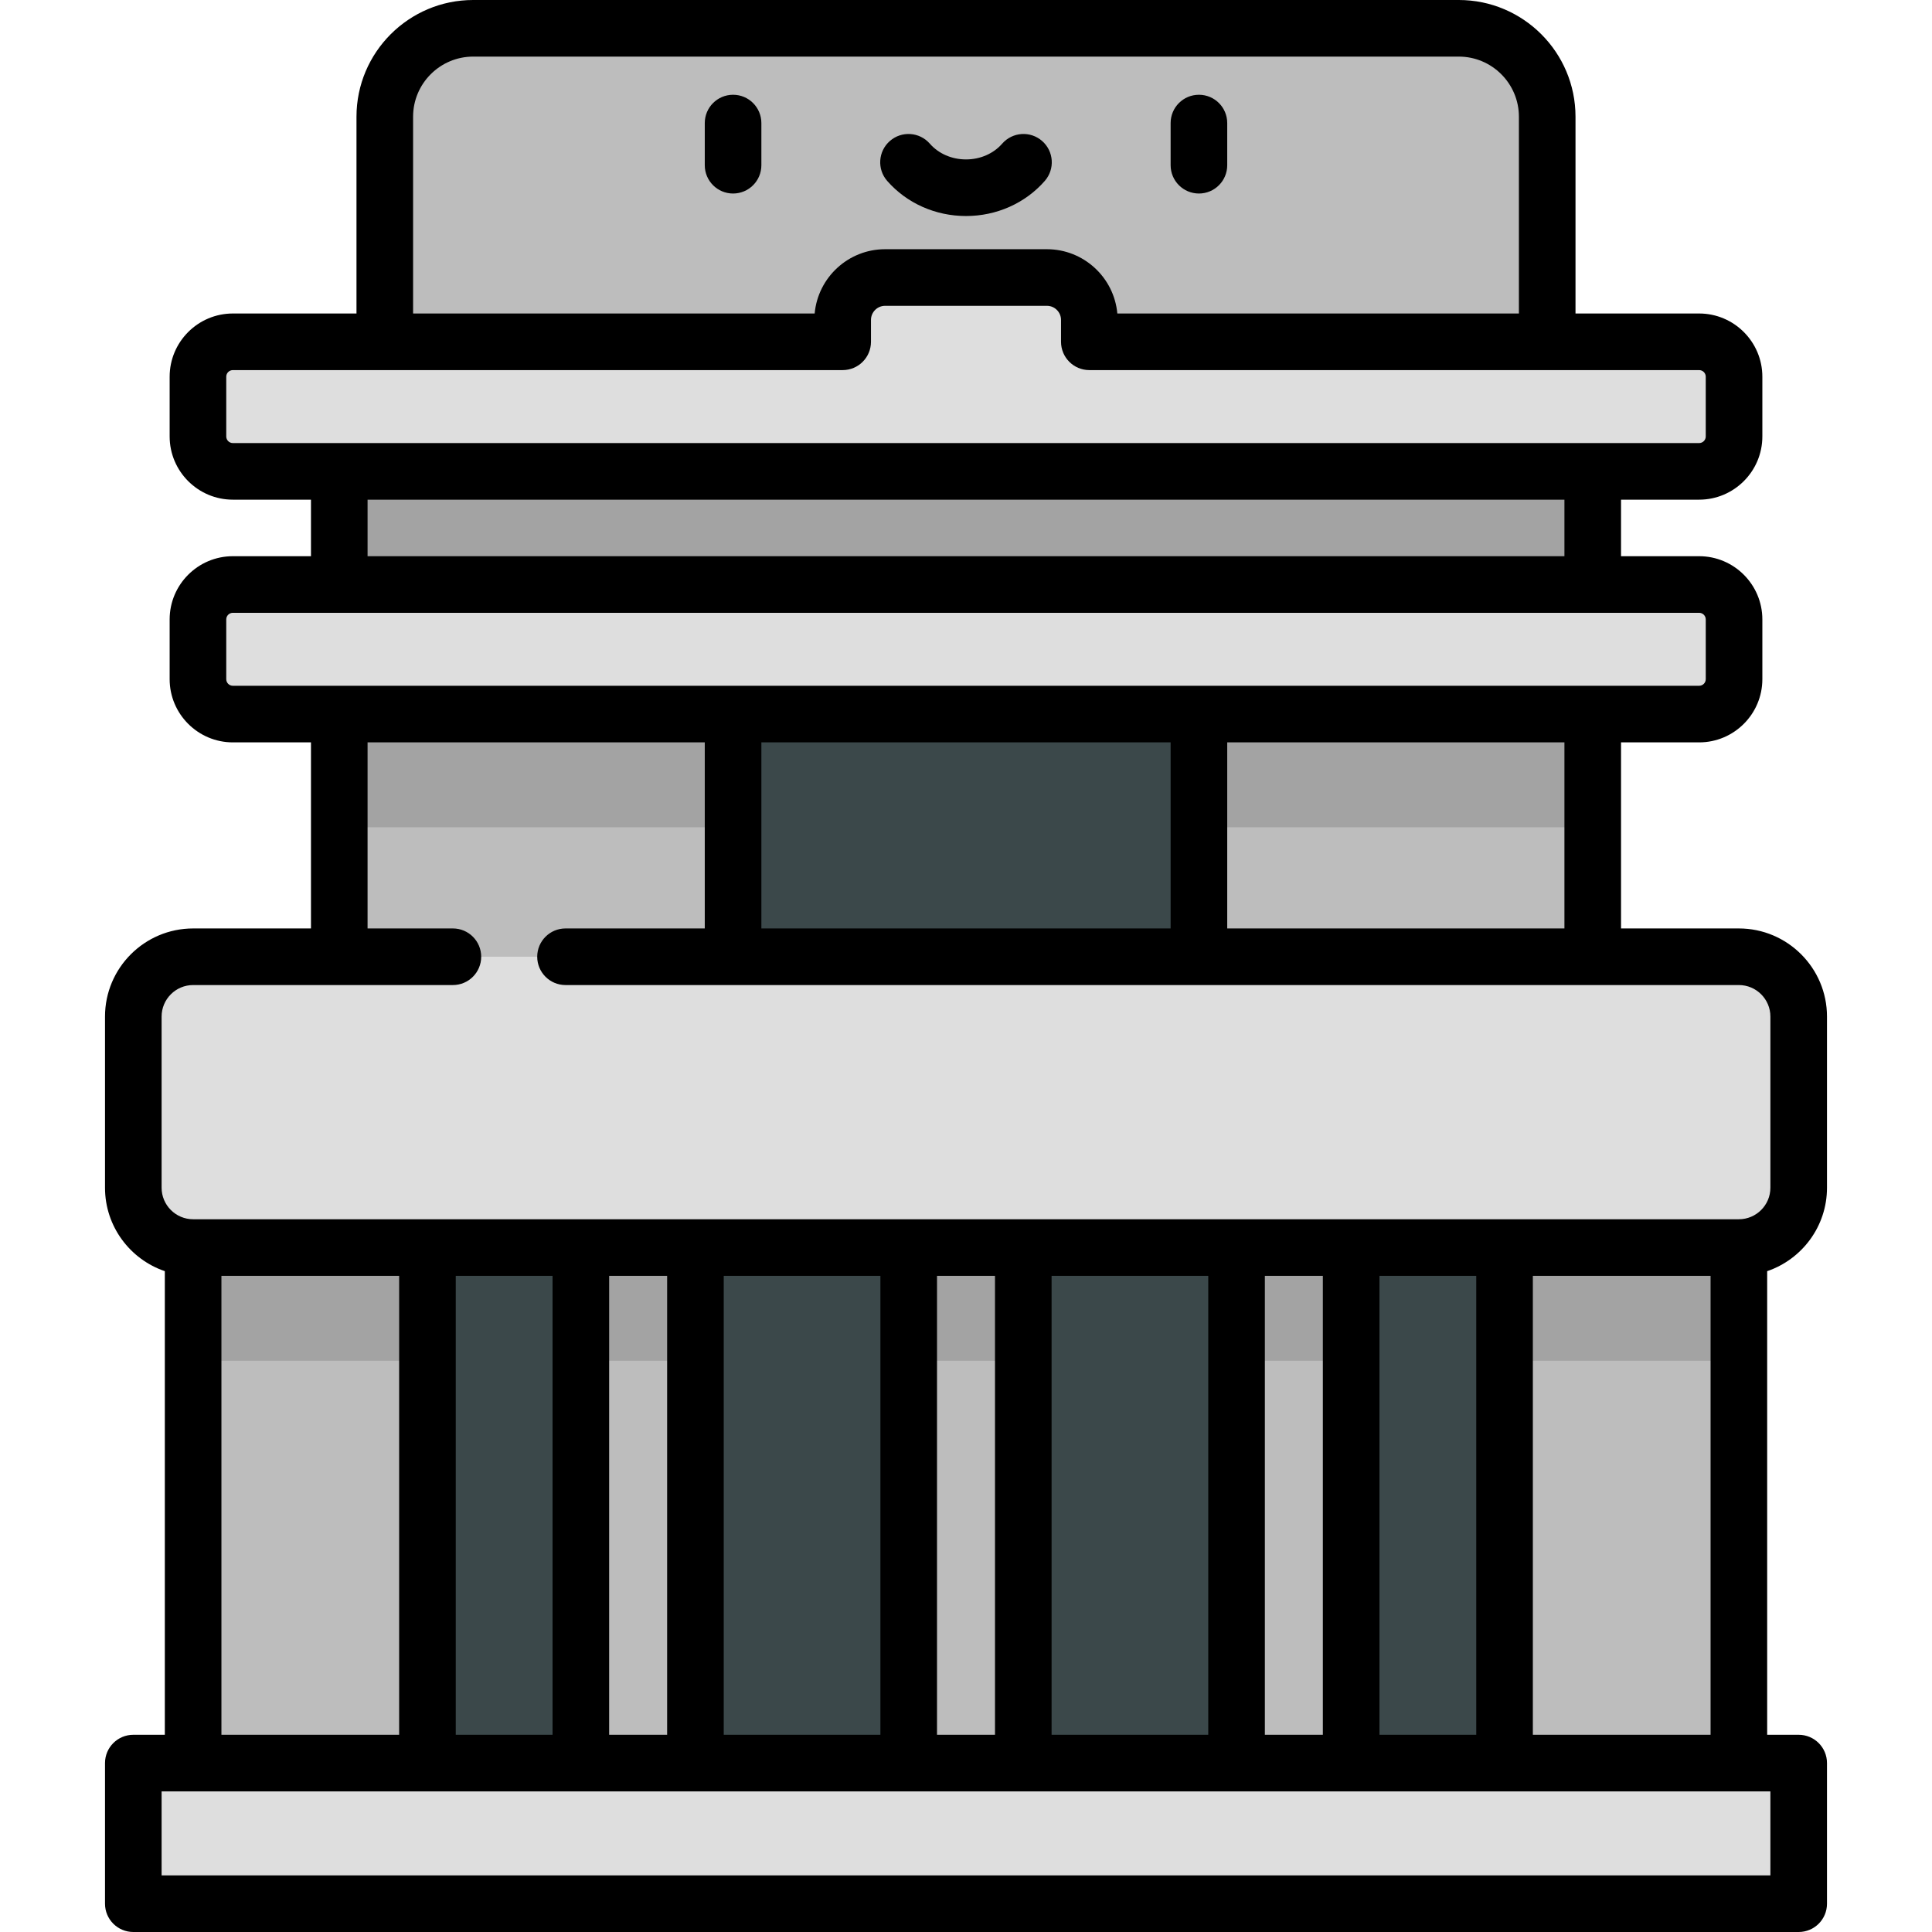 <?xml version="1.0" encoding="iso-8859-1"?>
<!-- Generator: Adobe Illustrator 19.0.0, SVG Export Plug-In . SVG Version: 6.00 Build 0)  -->
<svg version="1.1" id="Capa_1" xmlns="http://www.w3.org/2000/svg" xmlns:xlink="http://www.w3.org/1999/xlink" x="0px" y="0px"
	 viewBox="0 0 512 512" style="enable-background:new 0 0 512 512;" xml:space="preserve">
<rect x="82.23" y="303.01" style="fill:#3B484A;" width="347.54" height="184.42"/>
<g>
	<polygon style="fill:#BDBDBD;" points="82.228,303.015 51.18,330.613 51.18,467.237 81.45,485.868 113.277,467.237 
		113.277,330.613 	"/>
	<polygon style="fill:#BDBDBD;" points="429.772,303.015 460.82,330.613 460.82,467.237 430.55,485.868 398.723,467.237 
		398.723,330.613 	"/>
	<polygon style="fill:#BDBDBD;" points="169.114,310.416 153.931,330.613 153.931,467.237 169.114,487.434 184.297,467.237 
		184.297,330.613 	"/>
	<polygon style="fill:#BDBDBD;" points="342.886,310.416 327.703,330.613 327.703,467.237 342.886,487.434 358.069,467.237 
		358.069,330.613 	"/>
	<polygon style="fill:#BDBDBD;" points="256,310.416 240.817,330.613 240.817,467.237 256,487.434 271.183,467.237 271.183,330.613 
			"/>
</g>
<g>
	<polygon style="fill:#A3A3A3;" points="398.723,330.613 398.723,360.612 460.82,360.612 460.82,360.612 460.82,330.613 
		429.772,303.015 	"/>
	<polygon style="fill:#A3A3A3;" points="358.069,360.612 358.069,330.613 342.886,310.416 327.703,330.613 327.703,360.612 	"/>
	<polygon style="fill:#A3A3A3;" points="271.183,360.612 271.183,330.613 256,310.416 240.817,330.613 240.817,360.612 	"/>
	<polygon style="fill:#A3A3A3;" points="184.297,360.612 184.297,330.613 169.114,310.416 153.931,330.613 153.931,360.612 	"/>
	<polygon style="fill:#A3A3A3;" points="51.18,330.613 51.18,360.612 51.18,360.612 113.277,360.612 113.277,330.613 
		82.228,303.015 	"/>
</g>
<path style="fill:#DEDEDE;" d="M460.82,253.549h-38.73L256,221.393L89.91,253.549H51.18c-8.755,0-15.852,7.097-15.852,15.852v45.361
	c0,8.755,7.097,15.852,15.852,15.852h409.64c8.755,0,15.852-7.097,15.852-15.852V269.4
	C476.672,260.645,469.575,253.549,460.82,253.549z"/>
<polygon style="fill:#BDBDBD;" points="89.91,103.637 89.91,253.549 194.272,253.549 256,221.393 317.728,253.549 422.09,253.549 
	422.09,103.637 "/>
<rect x="89.91" y="124.9" style="fill:#A3A3A3;" width="332.18" height="94.34"/>
<path style="fill:#DEDEDE;" d="M450.29,154.901H61.71c-5.11,0-9.252,4.142-9.252,9.252v15.833c0,5.11,4.142,9.252,9.252,9.252
	h388.58c5.11,0,9.252-4.142,9.252-9.252v-15.833C459.542,159.043,455.4,154.901,450.29,154.901z"/>
<path style="fill:#BDBDBD;" d="M386.598,7.5H125.402c-12.939,0-23.428,10.489-23.428,23.428v72.709h308.053V30.928
	C410.026,17.989,399.537,7.5,386.598,7.5z"/>
<rect x="194.27" y="189.24" style="fill:#3B484A;" width="123.46" height="64.31"/>
<g>
	<path style="fill:#DEDEDE;" d="M450.29,90.58H288.683v-5.792c0-6.21-5.034-11.244-11.244-11.244h-42.877
		c-6.21,0-11.244,5.034-11.244,11.244v5.792H61.71c-5.11,0-9.252,4.142-9.252,9.252v15.833c0,5.11,4.142,9.252,9.252,9.252h388.58
		c5.11,0,9.252-4.142,9.252-9.252V99.832C459.542,94.722,455.4,90.58,450.29,90.58z"/>
	<rect x="35.33" y="467.24" style="fill:#DEDEDE;" width="441.34" height="37.26"/>
</g>
<path d="M194.272,25.113c-4.143,0-7.5,3.357-7.5,7.5v11.172c0,4.143,3.357,7.5,7.5,7.5s7.5-3.357,7.5-7.5V32.613
	C201.772,28.471,198.415,25.113,194.272,25.113z"/>
<path d="M317.728,51.285c4.143,0,7.5-3.357,7.5-7.5V32.613c0-4.143-3.357-7.5-7.5-7.5s-7.5,3.357-7.5,7.5v11.172
	C310.228,47.928,313.585,51.285,317.728,51.285z"/>
<path d="M256,57.248c8.103,0,15.713-3.392,20.882-9.305c2.727-3.118,2.408-7.856-0.711-10.582c-3.118-2.729-7.856-2.408-10.582,0.71
	c-2.32,2.654-5.815,4.177-9.589,4.177s-7.269-1.522-9.589-4.177c-2.726-3.119-7.465-3.436-10.582-0.71
	c-3.119,2.726-3.438,7.464-0.711,10.582C240.287,53.856,247.897,57.248,256,57.248z"/>
<path d="M460.82,246.049h-31.23v-49.311h20.7c9.237,0,16.752-7.515,16.752-16.752v-15.833c0-9.237-7.515-16.753-16.752-16.753h-20.7
	v-14.982h20.7c9.237,0,16.752-7.516,16.752-16.753V99.832c0-9.237-7.515-16.752-16.752-16.752h-32.764V30.928
	C417.526,13.874,403.651,0,386.598,0H125.402c-17.054,0-30.929,13.874-30.929,30.928V83.08H61.71
	c-9.237,0-16.752,7.515-16.752,16.752v15.833c0,9.237,7.515,16.753,16.752,16.753h20.7V147.4h-20.7
	c-9.237,0-16.752,7.516-16.752,16.753v15.833c0,9.237,7.515,16.752,16.752,16.752h20.7v49.311H51.18
	c-12.876,0-23.352,10.476-23.352,23.352v45.361c0,10.252,6.645,18.977,15.852,22.109v122.866h-8.352c-4.143,0-7.5,3.357-7.5,7.5
	V504.5c0,4.143,3.357,7.5,7.5,7.5h441.344c4.143,0,7.5-3.357,7.5-7.5v-37.264c0-4.143-3.357-7.5-7.5-7.5h-8.352V336.871
	c9.207-3.132,15.852-11.856,15.852-22.109V269.4C484.172,256.524,473.696,246.049,460.82,246.049z M414.59,246.049h-89.362v-49.311
	h89.362V246.049z M201.772,196.738h108.455v49.311H201.772V196.738z M109.474,30.928c0-8.782,7.146-15.928,15.929-15.928h261.195
	c8.783,0,15.929,7.146,15.929,15.928V83.08H296.105c-0.865-9.539-8.906-17.037-18.667-17.037h-42.877
	c-9.761,0-17.802,7.498-18.667,17.037h-106.42V30.928z M59.958,115.665V99.832c0-0.966,0.786-1.752,1.752-1.752h161.607
	c4.143,0,7.5-3.357,7.5-7.5v-5.793c0-2.064,1.68-3.744,3.744-3.744h42.877c2.064,0,3.744,1.68,3.744,3.744v5.793
	c0,4.143,3.357,7.5,7.5,7.5H450.29c0.966,0,1.752,0.786,1.752,1.752v15.833c0,0.967-0.786,1.753-1.752,1.753H61.71
	C60.744,117.418,59.958,116.632,59.958,115.665z M97.41,132.418h317.18V147.4H97.41V132.418z M59.958,179.986v-15.833
	c0-0.967,0.786-1.753,1.752-1.753h388.58c0.966,0,1.752,0.786,1.752,1.753v15.833c0,0.966-0.786,1.752-1.752,1.752H61.71
	C60.744,181.738,59.958,180.952,59.958,179.986z M58.68,338.113h47.098v121.623H58.68V338.113z M146.431,338.113v121.623h-25.653
	V338.113H146.431z M233.316,338.113v121.623h-41.519V338.113H233.316z M320.202,338.113v121.623h-41.519V338.113H320.202z
	 M391.223,338.113v121.623H365.57V338.113H391.223z M350.569,459.736h-15.367V338.113h15.367V459.736z M263.684,459.736h-15.367
	V338.113h15.367V459.736z M176.798,459.736h-15.367V338.113h15.367V459.736z M469.172,497H42.828v-22.264h426.344V497z
	 M406.223,459.736V338.113h47.098v121.623L406.223,459.736L406.223,459.736z M469.172,314.762c0,4.605-3.746,8.352-8.352,8.352
	H51.18c-4.605,0-8.352-3.746-8.352-8.352V269.4c0-4.605,3.746-8.352,8.352-8.352h68.842c4.143,0,7.5-3.357,7.5-7.5
	s-3.357-7.5-7.5-7.5H97.41v-49.311h89.362v49.311h-36.903c-4.143,0-7.5,3.357-7.5,7.5s3.357,7.5,7.5,7.5H460.82
	c4.605,0,8.352,3.746,8.352,8.352V314.762z"/>
<g>
</g>
<g>
</g>
<g>
</g>
<g>
</g>
<g>
</g>
<g>
</g>
<g>
</g>
<g>
</g>
<g>
</g>
<g>
</g>
<g>
</g>
<g>
</g>
<g>
</g>
<g>
</g>
<g>
</g>
</svg>
